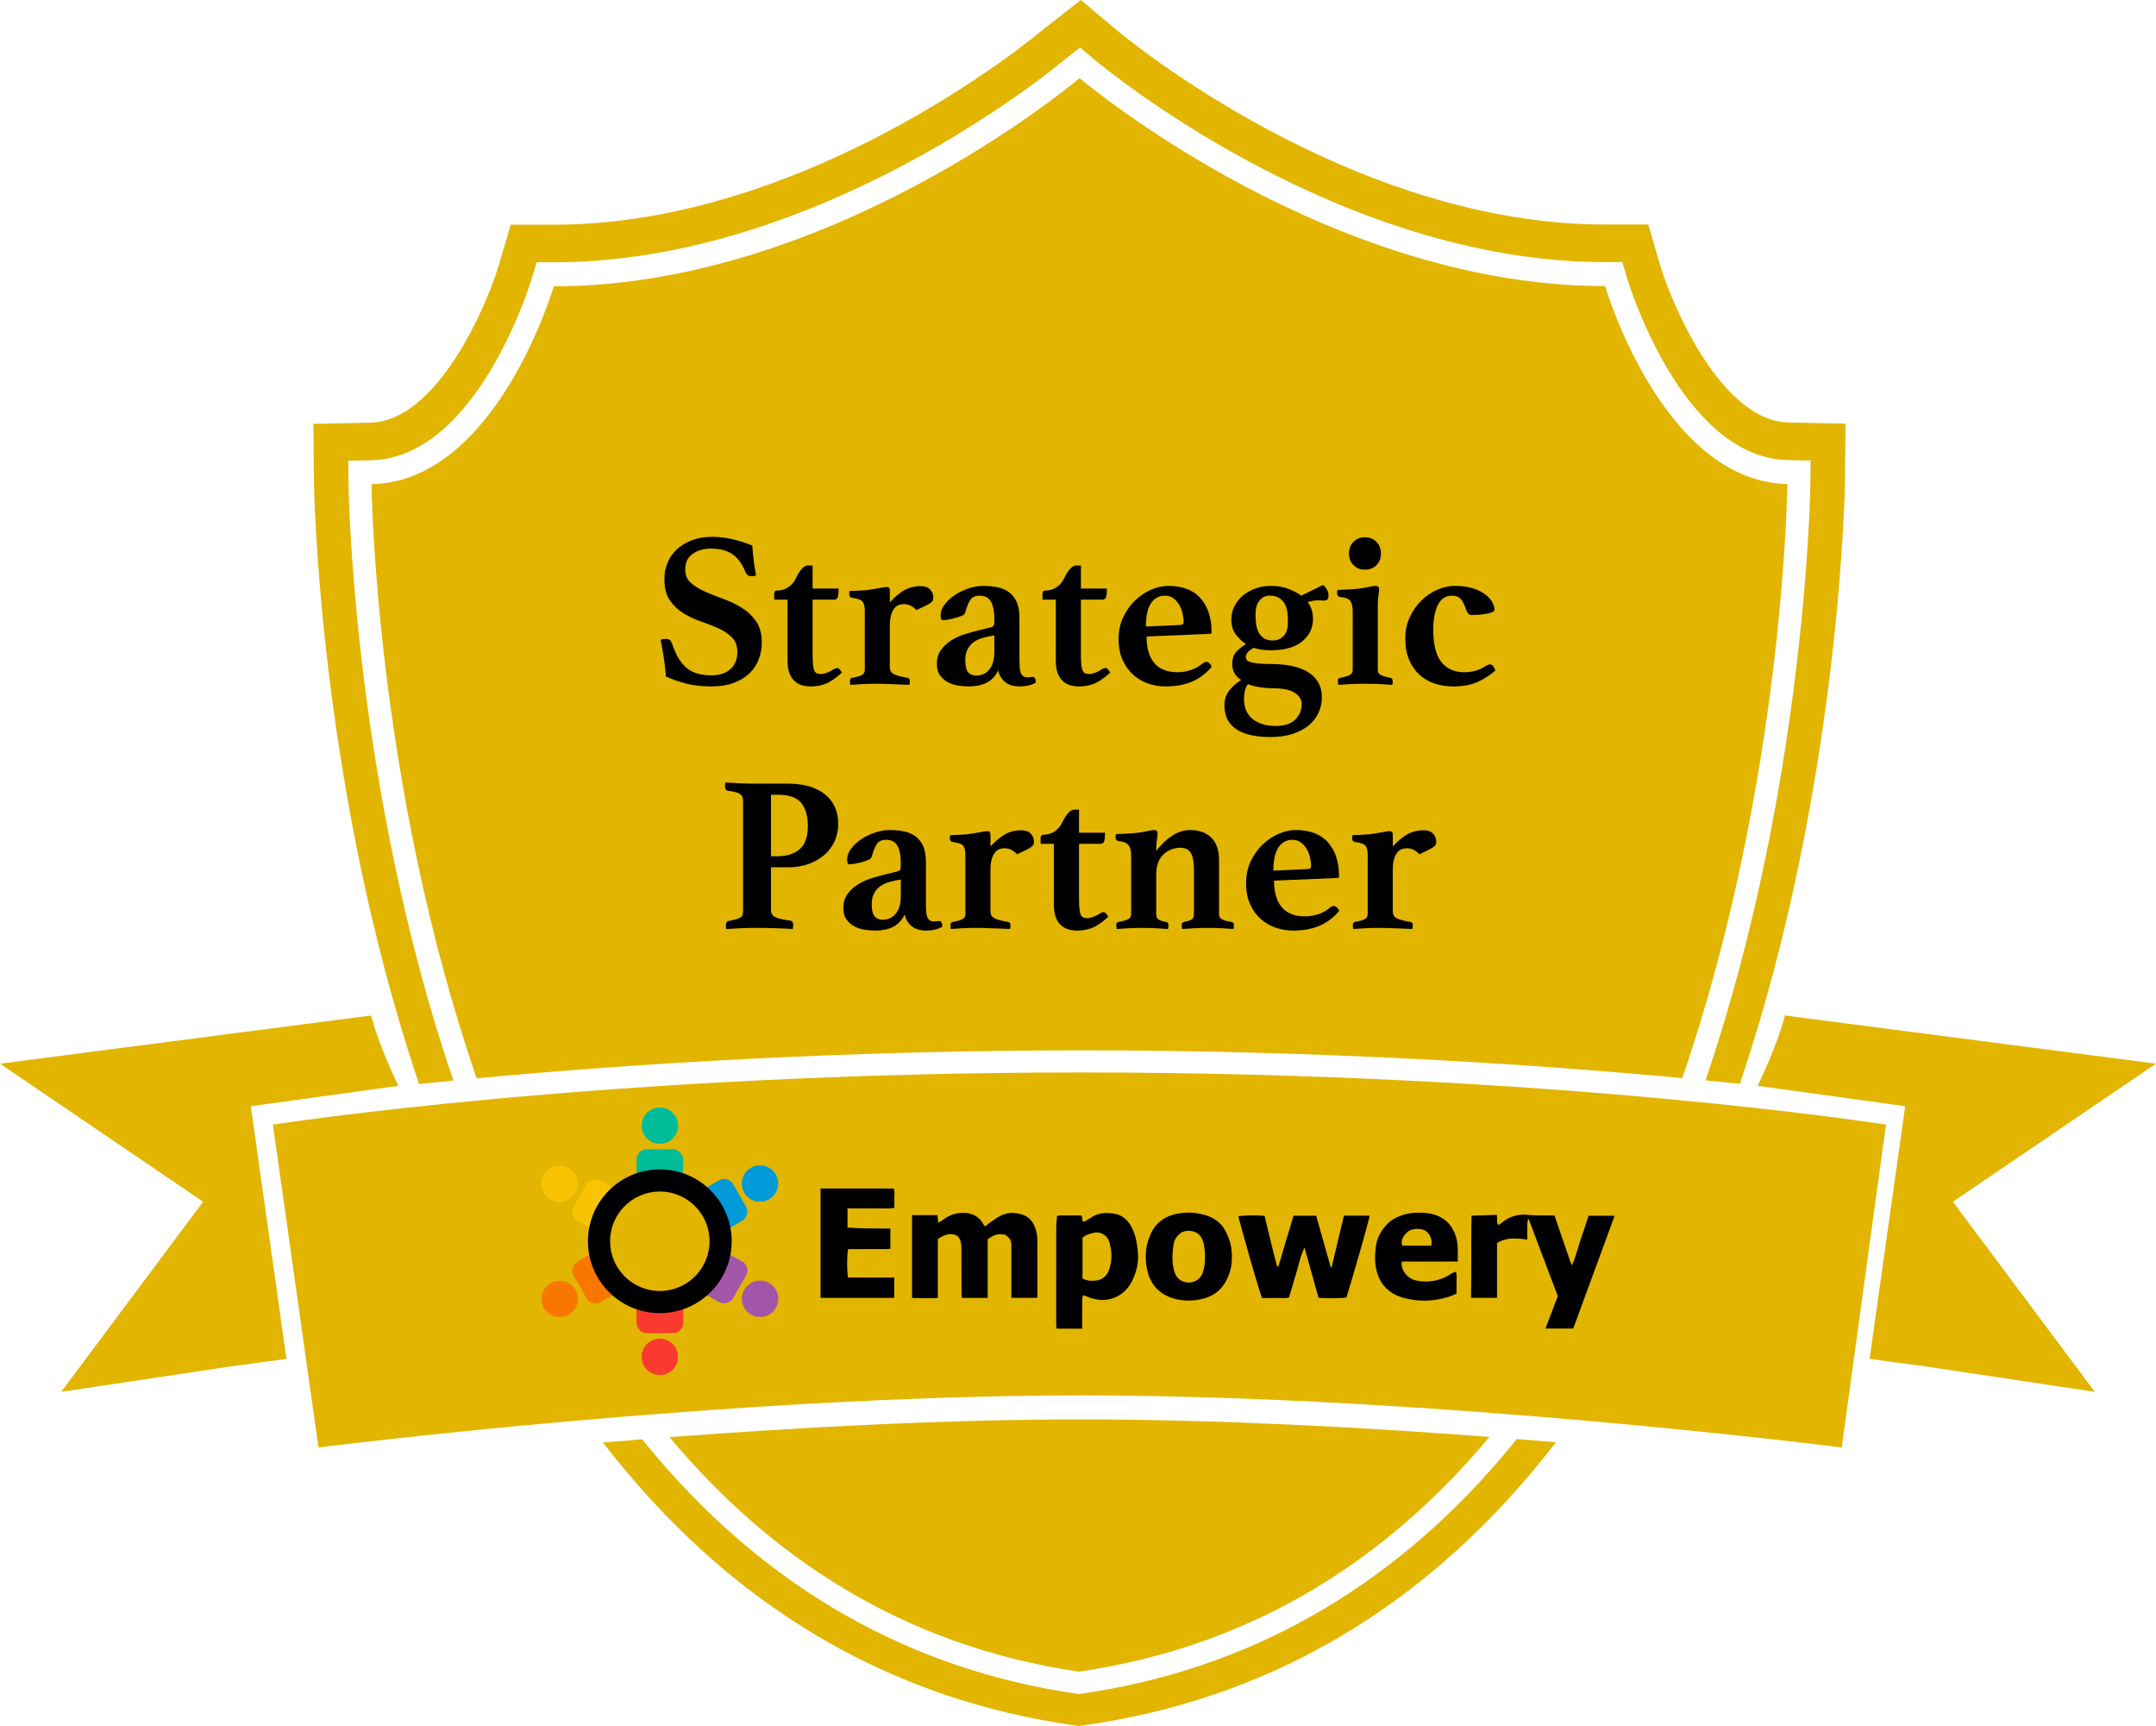 <svg xmlns="http://www.w3.org/2000/svg" id="Layer_2" data-name="Layer 2" viewBox="0 0 2622.49 2099.06"><defs><style> .cls-1, .cls-2, .cls-3, .cls-4, .cls-5, .cls-6, .cls-7, .cls-8 { stroke-width: 0px; } .cls-2 { fill: #fa3a2f; } .cls-3 { fill: #f8c300; } .cls-4 { fill: #e2b500; } .cls-5 { fill: #009ad9; } .cls-6 { fill: #a156a9; } .cls-7 { fill: #f77700; } .cls-8 { fill: #00bc99; } </style></defs><g id="svg18"><g><g><g><path class="cls-4" d="M1952.37,347.94c-333.59,0-625.02-240.99-639.23-252.93-.04.03-.08.07-.13.11-12.48,10.48-304.7,253.03-639.37,253.03,0,0-69.68,237.54-221.71,240.71,0,0,3.47,360.55,127.84,722.5,188.21-17.64,447.62-33.99,735.65-33.99s544.09,16.22,730.82,33.78c124.37-361.95,127.84-722.49,127.84-722.49-152.03-3.17-221.71-240.71-221.71-240.71Z"></path><path class="cls-4" d="M497.38,1280.57c4.02,12.72,8.13,25.29,12.32,37.74,13.44-1.41,27.36-2.83,41.75-4.24-4.77-14-9.43-28.16-13.96-42.52-109.13-345.46-113.56-680.2-113.59-683.54l-.27-27.73,27.72-.58c129.59-2.7,194.75-218.41,195.39-220.59l5.93-20.11,20.97-.02c324.32,0,609.35-236.39,621.33-246.46l.88-.72,17.91-14.02,17.41,14.63c11.97,10.06,296.96,246.36,621.19,246.36h21l5.91,20.15c.64,2.16,65.79,217.87,195.38,220.57l27.72.58-.27,27.73c-.03,3.34-4.47,338.45-113.78,684.11-4.48,14.16-9.08,28.12-13.78,41.94,14.39,1.42,28.31,2.84,41.74,4.26,4.13-12.26,8.19-24.64,12.15-37.16,111.18-351.58,115.7-692.99,115.73-696.39l.67-69.32-69.31-1.45c-81.19-1.69-141.27-141.56-155.89-190.35l-14.78-50.38h-52.5c-309.08,0-582.64-226.85-594.13-236.5L1314.71,0l-44.98,35.2-1.82,1.48c-11.5,9.66-285.12,236.59-594.31,236.59l-52.38.05-14.79,50.12c-14.65,48.9-74.75,188.86-155.95,190.55l-69.31,1.45.67,69.32c.03,3.4,4.56,344.46,115.55,695.8Z"></path><path class="cls-4" d="M814.36,1747.76c121.07,144.72,282.53,253.56,497.95,285.2,216.16-31.38,378.08-140.41,499.41-285.48-153.66-11.7-330.23-21.29-496.3-21.29s-345.95,9.74-501.06,21.57Z"></path><path class="cls-4" d="M1844.99,1750.08c-6.1,7.57-12.26,15.02-18.5,22.32-137.91,161.46-309.56,258.09-510.16,287.22l-4.05.59-4.05-.6c-200.28-29.42-371.64-126.22-509.33-287.72-6.01-7.04-11.94-14.23-17.81-21.52-16.17,1.29-32.05,2.6-47.59,3.91,10.91,14.16,22.03,27.92,33.39,41.24,144.49,169.48,324.56,271.11,535.21,302.05l10.14,1.49,10.14-1.47c211-30.63,391.37-132.08,536.1-301.53,11.6-13.58,22.96-27.62,34.09-42.07-15.54-1.32-31.41-2.62-47.58-3.91Z"></path></g><path class="cls-4" d="M2240.2,1760.34s-494.09-63.34-924.84-63.34-928.01,63.34-928.01,63.34l-55.39-392.62s403.79-63.47,983.4-63.47,978.68,63.47,978.68,63.47l-53.84,392.62Z"></path><path class="cls-4" d="M2375.44,1461.43l247.05-167.86-451.33-58.59c-11.09,41.17-33.26,85.52-33.26,85.52l179.51,24.78-43.32,307.26,68.78,9.34,205.18,30.78-172.62-231.21Z"></path><path class="cls-4" d="M247.05,1461.43L0,1293.57l451.33-58.59c11.09,41.17,33.26,85.52,33.26,85.52l-179.51,24.78,43.32,307.26-68.78,9.34-205.18,30.78,172.62-231.21Z"></path></g><g><path class="cls-1" d="M919.61,699.84c-1.62.54-3.33.81-5.13.81-2.52,0-4.32-.49-5.4-1.48-1.08-.99-1.8-2.02-2.16-3.11-4.14-10.26-9.49-17.63-16.06-22.13-6.57-4.49-15.34-6.75-26.32-6.75-8.64,0-15.97,2.12-22,6.34-6.03,4.23-9.04,10.66-9.04,19.3,0,6.66,2.29,12.01,6.88,16.06,4.59,4.05,10.34,7.6,17.27,10.66,6.92,3.06,14.39,6.03,22.4,8.91,8.01,2.88,15.47,6.48,22.4,10.8,6.92,4.32,12.69,9.81,17.27,16.47,4.59,6.66,6.88,15.21,6.88,25.64,0,6.84-1.17,13.5-3.51,19.97-2.34,6.48-6.03,12.19-11.07,17.14-5.04,4.95-11.43,8.91-19.16,11.87-7.74,2.97-17,4.45-27.8,4.45-11.88,0-22.5-1.28-31.85-3.84-9.36-2.56-17.1-5.34-23.21-8.33-.54-7.72-1.4-15.31-2.56-22.78-1.17-7.46-2.48-14.71-3.91-21.73,1.8-.72,3.87-1.08,6.21-1.08,2.16,0,3.78.41,4.86,1.22s1.98,2.21,2.7,4.18c2.34,6.84,4.95,12.73,7.83,17.68,2.88,4.95,6.21,9,9.99,12.15,3.78,3.15,8.14,5.45,13.09,6.88,4.95,1.44,10.66,2.16,17.14,2.16,5.57,0,10.34-.76,14.3-2.3,3.96-1.53,7.19-3.56,9.72-6.08,2.52-2.52,4.41-5.5,5.67-8.93,1.26-3.42,1.89-6.94,1.89-10.54,0-7.75-2.2-13.83-6.61-18.25-4.41-4.42-9.9-8.11-16.47-11.08-6.57-2.97-13.68-5.77-21.32-8.38-7.65-2.61-14.76-5.95-21.32-10-6.57-4.06-12.06-9.28-16.46-15.68-4.41-6.4-6.61-15-6.61-25.82,0-7.21,1.3-13.93,3.91-20.14,2.61-6.22,6.43-11.62,11.47-16.22,5.03-4.6,11.11-8.25,18.22-10.95,7.11-2.7,15.25-4.06,24.43-4.06,7.56,0,15.16.81,22.81,2.43,7.64,1.62,16.33,4.32,26.05,8.1.36,5.4.94,11.47,1.75,18.22.81,6.75,1.75,12.82,2.83,18.22Z"></path><path class="cls-1" d="M1013.8,814.01c1.8-1.08,3.33-1.62,4.59-1.62,1.8,0,3.69,1.89,5.67,5.67-7.56,6.84-14.17,11.34-19.84,13.5s-11.65,3.24-17.95,3.24c-3.6,0-7.06-.45-10.39-1.35-3.33-.9-6.34-2.52-9.04-4.86-2.7-2.34-4.86-5.54-6.48-9.58s-2.43-9.22-2.43-15.52v-74.23h-16.19v-6.75c0-.72.18-1.62.54-2.7.36-1.08,1.44-1.62,3.24-1.62,4.86,0,9.35-1.39,13.5-4.18,4.14-2.79,7.46-6.97,9.99-12.55,1.98-4.14,4.18-7.46,6.61-9.99,2.43-2.52,4.81-3.78,7.15-3.78h5.67v28.07h31.58c0,5.76-.4,9.45-1.22,11.07s-2.29,2.43-4.45,2.43h-25.91v66.67c0,5.4.18,9.68.54,12.82.36,3.15.94,5.53,1.75,7.15.81,1.62,1.89,2.66,3.24,3.1,1.35.45,2.92.67,4.72.67,1.98,0,4.32-.49,7.02-1.48,2.7-.99,5.4-2.38,8.1-4.18Z"></path><path class="cls-1" d="M1119.61,712.79c5.22,0,9.13,1.35,11.74,4.05,2.61,2.7,3.91,6.12,3.91,10.26,0,1.26-.23,2.34-.67,3.24-.45.9-1.44,1.89-2.97,2.97-1.53,1.08-3.64,2.3-6.34,3.65s-6.21,3.02-10.53,4.99c-2.88-2.88-5.53-4.81-7.96-5.8-2.43-.99-4.82-1.49-7.15-1.49-2.16,0-4.28.36-6.34,1.08-2.07.72-3.91,2.12-5.53,4.18-1.62,2.07-2.93,4.82-3.91,8.23-.99,3.42-1.48,7.83-1.48,13.23v50.2c0,3.6,1.44,6.25,4.32,7.96,2.88,1.71,8.55,3.29,17.01,4.72,1.98.36,2.97,1.53,2.97,3.51,0,2.52-.18,4.23-.54,5.13-2.34-.18-5.22-.32-8.64-.41-3.42-.09-7.02-.23-10.8-.4-3.78-.18-7.51-.32-11.2-.41-3.69-.09-6.98-.13-9.85-.13-6.84,0-12.69.13-17.54.41-4.86.27-9.45.58-13.77.94-.36-.9-.54-2.61-.54-5.13,0-1.98.99-3.14,2.97-3.51,5.76-1.08,9.72-2.25,11.88-3.51,2.16-1.26,3.24-3.24,3.24-5.94v-72.61c0-4.14-.77-7.46-2.29-9.99-1.53-2.52-5.8-4.23-12.82-5.13-2.52-.36-3.78-1.71-3.78-4.05v-2.16c0-.9.18-1.62.54-2.16,1.08,0,2.61-.04,4.59-.13,1.98-.09,4.14-.18,6.48-.27,2.34-.09,4.68-.22,7.02-.4,2.34-.18,4.41-.45,6.21-.81,3.96-.54,8.05-1.21,12.28-2.02,4.23-.81,7.06-1.21,8.5-1.21,2.52,0,3.78,1.35,3.78,4.05v14.57c6.3-6.83,12.32-11.83,18.08-14.98,5.76-3.15,12.15-4.72,19.16-4.72Z"></path><path class="cls-1" d="M1255.91,823.19c2.7,0,4.05,2.25,4.05,6.75-2.34,1.62-5.26,2.83-8.77,3.64-3.51.81-7.06,1.22-10.66,1.22-8.1,0-14.3-1.98-18.62-5.94-4.32-3.96-6.84-8.55-7.56-13.76-3.6,7.2-8.41,12.28-14.44,15.25-6.03,2.97-13.09,4.45-21.19,4.45-3.78,0-7.96-.32-12.55-.95-4.59-.63-8.82-1.93-12.69-3.91-3.87-1.98-7.15-4.77-9.85-8.37-2.7-3.6-4.05-8.37-4.05-14.3,0-6.66,1.71-12.32,5.13-17,3.42-4.68,7.69-8.59,12.82-11.74,5.13-3.14,10.75-5.67,16.87-7.56,6.12-1.89,11.88-3.46,17.27-4.72,2.34-.54,4.77-1.12,7.29-1.75,2.52-.63,4.5-1.12,5.94-1.49,1.98-.54,3.24-1.3,3.78-2.29.54-.99.81-3.55.81-7.69,0-9.18-1.35-16.24-4.05-21.19-2.7-4.95-7.29-7.42-13.77-7.42-5.22,0-8.95,1.62-11.2,4.86-2.25,3.24-4.37,8.37-6.34,15.39-.54,1.98-2.12,3.47-4.72,4.45-2.61.99-5.9,2.02-9.85,3.1-2.16.54-4.37.99-6.61,1.35-2.25.36-4.28.54-6.07.54-1.08,0-1.8-.4-2.16-1.22-.36-.81-.54-2.38-.54-4.72,0-4.49,1.66-8.91,4.99-13.22,3.33-4.32,7.51-8.14,12.55-11.47,5.04-3.33,10.57-5.98,16.6-7.96,6.03-1.98,11.83-2.97,17.41-2.97,6.66,0,12.69.59,18.08,1.75,5.4,1.17,10.03,3.23,13.9,6.19,3.87,2.96,6.88,6.91,9.04,11.85,2.16,4.93,3.24,11.27,3.24,18.98v47.39c0,6.28.14,10.86.41,13.74.27,2.87.76,5.03,1.48,6.46,1.62,3.23,4.14,4.84,7.56,4.84,1.44,0,2.65-.09,3.64-.27.99-.18,1.93-.27,2.83-.27ZM1209.49,772.71l-5.94,1.08c-4.14.72-8.01,1.76-11.61,3.11-3.6,1.35-6.71,3.15-9.31,5.4-2.61,2.25-4.68,5.04-6.21,8.37-1.53,3.33-2.29,7.34-2.29,12.01,0,7.02,1.12,11.92,3.37,14.71,2.25,2.79,5.53,4.18,9.85,4.18,6.84,0,12.24-2.52,16.19-7.56,3.96-5.03,5.94-12.05,5.94-21.05v-20.24Z"></path><path class="cls-1" d="M1340.13,814.01c1.8-1.08,3.33-1.62,4.59-1.62,1.8,0,3.69,1.89,5.67,5.67-7.56,6.84-14.17,11.34-19.84,13.5s-11.65,3.24-17.95,3.24c-3.6,0-7.06-.45-10.39-1.35-3.33-.9-6.34-2.52-9.04-4.86-2.7-2.34-4.86-5.54-6.48-9.58s-2.43-9.22-2.43-15.52v-74.23h-16.19v-6.75c0-.72.18-1.62.54-2.7.36-1.08,1.44-1.62,3.24-1.62,4.86,0,9.35-1.39,13.5-4.18,4.14-2.79,7.46-6.97,9.99-12.55,1.98-4.14,4.18-7.46,6.61-9.99,2.43-2.52,4.81-3.78,7.15-3.78h5.67v28.07h31.58c0,5.76-.4,9.45-1.22,11.07s-2.29,2.43-4.45,2.43h-25.91v66.67c0,5.4.18,9.68.54,12.82.36,3.15.94,5.53,1.75,7.15.81,1.62,1.89,2.66,3.24,3.1,1.35.45,2.92.67,4.72.67,1.98,0,4.32-.49,7.02-1.48,2.7-.99,5.4-2.38,8.1-4.18Z"></path><path class="cls-1" d="M1462.98,806.72c1.61-1.26,3.05-1.89,4.3-1.89.89,0,1.93.41,3.1,1.22,1.16.81,2.37,2.39,3.63,4.72-7.02,8.28-15.07,14.35-24.16,18.22-9.09,3.87-19.84,5.8-32.26,5.8-7.02,0-13.9-1.13-20.65-3.37-6.75-2.25-12.82-5.76-18.22-10.53-5.4-4.77-9.76-10.75-13.09-17.95-3.33-7.2-4.99-15.83-4.99-25.91s1.93-18.85,5.8-26.86c3.87-8,8.77-14.8,14.71-20.38,5.94-5.57,12.42-9.85,19.43-12.82,7.02-2.97,13.76-4.45,20.24-4.45,17.45,0,30.63,5.04,39.54,15.11,8.91,10.08,13.36,23.84,13.36,41.3,0,1.26-.63,1.89-1.89,1.89l-77.2,3.24c0,14.04,3.14,24.79,9.41,32.26,6.28,7.47,15.69,11.2,28.25,11.2,5.56,0,11.02-.9,16.41-2.7,5.38-1.8,10.13-4.49,14.26-8.1ZM1416.92,724.4c-6.98,0-12.57,3.02-16.77,9.04-4.21,6.03-6.31,15.52-6.31,28.48l41.86-1.89c2.68-.18,4.02-1.35,4.02-3.51,0-3.42-.45-7.02-1.34-10.8-.89-3.78-2.28-7.24-4.16-10.39-1.88-3.14-4.25-5.76-7.11-7.83-2.86-2.07-6.26-3.11-10.2-3.11Z"></path><path class="cls-1" d="M1509.9,826.97c-3.6-1.98-6.34-4.68-8.23-8.1-1.89-3.42-2.83-7.19-2.83-11.34,0-5.76,1.35-10.34,4.05-13.76,2.7-3.42,6.93-6.92,12.69-10.53-4.68-3.06-8.82-6.97-12.42-11.74-3.6-4.77-5.4-10.93-5.4-18.49,0-5.76,1.3-11.11,3.91-16.06,2.61-4.95,6.07-9.22,10.39-12.82,4.32-3.6,9.35-6.43,15.11-8.5,5.76-2.07,11.88-3.1,18.35-3.1,8.81,0,16.33,1.31,22.54,3.91,6.21,2.61,11.11,5.26,14.71,7.96l26.45-12.96c2.16,1.44,3.82,3.37,4.99,5.8,1.17,2.43,1.76,4.72,1.76,6.88,0,1.8-.36,3.28-1.08,4.45-.72,1.17-2.07,1.76-4.05,1.76-.72,0-1.8-.04-3.24-.13-1.44-.09-2.61-.13-3.51-.13-1.98,0-3.96.13-5.94.4-1.98.27-4.5.86-7.56,1.76,4.32,5.58,6.48,12.41,6.48,20.51,0,10.98-4.37,20.07-13.09,27.26-8.73,7.2-21.55,10.8-38.46,10.8-3.78,0-7.38-.22-10.8-.67-3.42-.45-6.66-1.22-9.72-2.3-3.6,1.98-6.12,3.91-7.56,5.8-1.44,1.89-2.16,3.56-2.16,4.99s.36,2.7,1.08,3.78c.72,1.08,2.16,1.98,4.32,2.7,2.16.72,5.26,1.31,9.31,1.75,4.05.45,9.4.67,16.06.67,9,0,17.28.77,24.83,2.3,7.56,1.53,14.08,3.91,19.57,7.15,5.49,3.24,9.76,7.42,12.82,12.55,3.06,5.13,4.59,11.29,4.59,18.49,0,6.48-1.31,12.64-3.91,18.49-2.61,5.84-6.52,10.97-11.74,15.39-5.22,4.41-11.74,7.92-19.57,10.53-7.83,2.61-16.96,3.91-27.4,3.91-8.1,0-15.57-.67-22.4-2.02-6.84-1.35-12.73-3.56-17.68-6.61-4.95-3.06-8.82-7.02-11.61-11.87-2.79-4.86-4.18-10.89-4.18-18.08s2.02-13.09,6.07-18.22c4.05-5.13,8.86-9.31,14.44-12.55ZM1518,832.09c-1.98,2.52-3.29,5.31-3.91,8.37-.63,3.06-.94,6.39-.94,9.99,0,4.14.67,8.14,2.02,12.01,1.35,3.87,3.55,7.29,6.61,10.26,3.06,2.97,7.02,5.4,11.88,7.29,4.86,1.89,10.7,2.83,17.54,2.83,11.16,0,19.3-2.61,24.43-7.83s7.69-11.52,7.69-18.89c0-5.4-2.79-9.94-8.37-13.63-5.58-3.69-15.03-5.53-28.34-5.53-4.68,0-9.72-.45-15.12-1.35-5.4-.9-9.9-2.07-13.5-3.51ZM1548.23,778.92c5.22,0,9.58-1.8,13.09-5.4,3.51-3.6,5.26-9.35,5.26-17.28,0-3.95-.23-7.83-.67-11.61-.45-3.78-1.48-7.15-3.1-10.12-1.62-2.97-3.91-5.4-6.88-7.29-2.97-1.89-6.88-2.83-11.74-2.83s-8.91,1.98-12.15,5.94c-3.24,3.96-4.86,9.36-4.86,16.19,0,4.14.22,8.14.67,12.01.45,3.87,1.44,7.29,2.97,10.26,1.53,2.97,3.64,5.4,6.34,7.29s6.39,2.83,11.07,2.83Z"></path><path class="cls-1" d="M1660.51,831.55c-7.02,0-13.05.13-18.08.41-5.04.27-9.9.58-14.58.94-.36-1.8-.54-3.51-.54-5.13,0-1.25.31-2.11.94-2.56.63-.45,1.3-.76,2.02-.95,5.76-1.08,9.72-2.25,11.88-3.51,2.16-1.26,3.24-3.24,3.24-5.94v-71.26c0-5.4-.9-9.54-2.7-12.42-1.8-2.88-6.03-4.59-12.69-5.13-2.34-.36-3.51-1.8-3.51-4.32v-2.02c0-.81.18-1.57.54-2.29,1.08,0,2.65-.04,4.72-.13,2.07-.09,4.27-.18,6.61-.27,2.34-.09,4.68-.22,7.02-.4,2.34-.18,4.5-.36,6.48-.54,4.5-.54,8.81-1.26,12.96-2.16,4.14-.9,6.92-1.35,8.37-1.35,2.88,0,4.32,1.35,4.32,4.05,0,1.98-.27,4.59-.81,7.83s-.81,7.74-.81,13.5v76.93c0,2.7,1.17,4.68,3.51,5.94,2.34,1.26,6.21,2.43,11.61,3.51,1.98.36,2.97,1.53,2.97,3.51v2.7c0,.9-.18,1.71-.54,2.43-4.5-.36-9.36-.67-14.58-.94-5.22-.27-11.34-.41-18.35-.41ZM1640.81,673.11c0-5.76,1.84-10.48,5.53-14.17,3.69-3.68,8.32-5.53,13.9-5.53s10.43,1.85,14.04,5.53c3.6,3.69,5.4,8.41,5.4,14.17s-1.8,10.49-5.4,14.17c-3.6,3.69-8.28,5.53-14.04,5.53s-10.21-1.84-13.9-5.53c-3.69-3.68-5.53-8.41-5.53-14.17Z"></path><path class="cls-1" d="M1766.04,724.4c-7.56,0-13.23,3.74-17,11.2-3.78,7.47-5.67,17.5-5.67,30.09,0,18,3.28,31.14,9.85,39.41,6.57,8.28,15.79,12.41,27.67,12.41,4.32,0,8.59-.49,12.82-1.48,4.23-.99,8.86-3.11,13.9-6.34,1.8-1.08,3.42-1.62,4.86-1.62s2.61.59,3.51,1.76c.9,1.17,1.89,3.02,2.97,5.53-5.94,5.4-13,9.99-21.19,13.76-8.19,3.78-18.22,5.67-30.1,5.67-7.92,0-15.43-1.17-22.54-3.51-7.11-2.34-13.32-5.94-18.62-10.8-5.31-4.86-9.49-10.93-12.55-18.22-3.06-7.29-4.59-15.88-4.59-25.78s1.84-18.22,5.53-26.05c3.68-7.83,8.41-14.58,14.17-20.24,5.76-5.67,12.23-10.03,19.43-13.09,7.19-3.06,14.21-4.59,21.05-4.59,8.64,0,16.01.99,22.13,2.97,6.12,1.98,11.11,4.45,14.98,7.42,3.87,2.97,6.7,6.12,8.5,9.45,1.8,3.33,2.7,6.34,2.7,9.04,0,1.44-1.31,2.61-3.91,3.51-2.61.9-5.53,1.58-8.77,2.02-3.24.45-6.34.72-9.31.81-2.97.09-4.91.13-5.8.13-1.62,0-2.93-.49-3.91-1.48-.99-.99-1.67-2.02-2.02-3.11-.9-2.34-1.8-4.63-2.7-6.88-.9-2.25-1.94-4.27-3.1-6.07-1.17-1.8-2.75-3.24-4.72-4.32-1.98-1.08-4.5-1.62-7.56-1.62Z"></path><path class="cls-1" d="M937.82,1054.77v51.82c0,4.14,1.75,7.06,5.26,8.77,3.51,1.71,9.49,3.1,17.95,4.18,2.52.36,3.78,2.16,3.78,5.4,0,1.44-.18,3.06-.54,4.86-5.22-.36-11.74-.67-19.57-.94-7.83-.27-16.33-.41-25.51-.41-6.48,0-12.73.13-18.76.41-6.03.27-11.65.58-16.87.94-.36-.72-.54-1.53-.54-2.43v-2.16c0-3.06.99-4.77,2.97-5.13,3.78-.72,6.84-1.39,9.18-2.02,2.34-.63,4.14-1.35,5.4-2.16,1.26-.81,2.11-1.8,2.56-2.97.45-1.17.67-2.65.67-4.45v-135.23c0-3.6-1.31-6.21-3.91-7.83-2.61-1.62-7.6-2.88-14.98-3.78-.9-.36-1.62-.9-2.16-1.62-.54-.72-.81-1.98-.81-3.78v-2.43c0-.9.18-1.62.54-2.16,5.03.36,10.84.67,17.41.94,6.57.27,12.46.41,17.68.41h40.76c19.25,0,34.28,4.32,45.08,12.96,10.8,8.64,16.19,20.69,16.19,36.17,0,7.02-1.35,13.72-4.05,20.11-2.7,6.39-6.71,11.97-12.01,16.73-5.31,4.77-11.74,8.6-19.3,11.47-7.56,2.88-16.19,4.32-25.91,4.32h-20.51ZM945.92,1041.28c10.97,0,19.84-2.79,26.59-8.37,6.75-5.57,10.12-15.02,10.12-28.34,0-12.05-2.66-21.41-7.96-28.07-5.31-6.66-14.89-9.99-28.75-9.99h-8.1v74.77h8.1Z"></path><path class="cls-1" d="M1142.15,1120.09c2.7,0,4.05,2.25,4.05,6.75-2.34,1.62-5.26,2.83-8.77,3.64-3.51.81-7.06,1.22-10.66,1.22-8.1,0-14.3-1.98-18.62-5.94s-6.84-8.55-7.56-13.76c-3.6,7.2-8.41,12.28-14.44,15.25-6.03,2.97-13.09,4.45-21.19,4.45-3.78,0-7.96-.32-12.55-.95-4.59-.63-8.82-1.93-12.69-3.91-3.87-1.98-7.15-4.77-9.85-8.37-2.7-3.6-4.05-8.37-4.05-14.3,0-6.66,1.71-12.32,5.13-17,3.42-4.68,7.69-8.59,12.82-11.74,5.13-3.14,10.75-5.67,16.87-7.56,6.12-1.89,11.88-3.46,17.27-4.72,2.34-.54,4.77-1.12,7.29-1.75,2.52-.63,4.5-1.12,5.94-1.49,1.98-.54,3.24-1.3,3.78-2.29.54-.99.81-3.55.81-7.69,0-9.18-1.35-16.24-4.05-21.19-2.7-4.95-7.29-7.42-13.77-7.42-5.22,0-8.95,1.62-11.2,4.86-2.25,3.24-4.37,8.37-6.34,15.39-.54,1.98-2.12,3.47-4.72,4.45-2.61.99-5.9,2.02-9.85,3.1-2.16.54-4.37.99-6.61,1.35-2.25.36-4.28.54-6.07.54-1.08,0-1.8-.4-2.16-1.22-.36-.81-.54-2.38-.54-4.72,0-4.49,1.66-8.91,4.99-13.22,3.33-4.32,7.51-8.14,12.55-11.47,5.04-3.33,10.57-5.98,16.6-7.96,6.03-1.98,11.83-2.97,17.41-2.97,6.66,0,12.69.59,18.08,1.75,5.4,1.17,10.03,3.23,13.9,6.19,3.87,2.96,6.88,6.91,9.04,11.85,2.16,4.93,3.24,11.27,3.24,18.98v47.39c0,6.28.14,10.86.41,13.74.27,2.87.76,5.03,1.48,6.46,1.62,3.23,4.14,4.84,7.56,4.84,1.44,0,2.65-.09,3.64-.27.99-.18,1.93-.27,2.83-.27ZM1095.72,1069.62l-5.94,1.08c-4.14.72-8.01,1.76-11.61,3.11-3.6,1.35-6.71,3.15-9.31,5.4-2.61,2.25-4.68,5.04-6.21,8.37-1.53,3.33-2.29,7.34-2.29,12.01,0,7.02,1.12,11.92,3.37,14.71,2.25,2.79,5.53,4.18,9.85,4.18,6.84,0,12.24-2.52,16.19-7.56,3.96-5.03,5.94-12.05,5.94-21.05v-20.24Z"></path><path class="cls-1" d="M1242.02,1009.7c5.22,0,9.13,1.35,11.74,4.05,2.61,2.7,3.91,6.12,3.91,10.26,0,1.26-.23,2.34-.67,3.24-.45.9-1.44,1.89-2.97,2.97-1.53,1.08-3.64,2.3-6.34,3.65s-6.21,3.02-10.53,4.99c-2.88-2.88-5.53-4.81-7.96-5.8-2.43-.99-4.82-1.49-7.15-1.49-2.16,0-4.28.36-6.34,1.08-2.07.72-3.91,2.12-5.53,4.18-1.62,2.07-2.93,4.82-3.91,8.23-.99,3.42-1.48,7.83-1.48,13.23v50.2c0,3.6,1.44,6.25,4.32,7.96,2.88,1.71,8.55,3.29,17.01,4.72,1.98.36,2.97,1.53,2.97,3.51,0,2.52-.18,4.23-.54,5.13-2.34-.18-5.22-.32-8.64-.41-3.42-.09-7.02-.23-10.8-.4-3.78-.18-7.51-.32-11.2-.41-3.69-.09-6.98-.13-9.85-.13-6.84,0-12.69.13-17.54.41-4.86.27-9.45.58-13.77.94-.36-.9-.54-2.61-.54-5.13,0-1.98.99-3.14,2.97-3.51,5.76-1.08,9.72-2.25,11.88-3.51,2.16-1.26,3.24-3.24,3.24-5.94v-72.61c0-4.14-.77-7.46-2.29-9.99-1.53-2.52-5.8-4.23-12.82-5.13-2.52-.36-3.78-1.71-3.78-4.05v-2.16c0-.9.18-1.62.54-2.16,1.08,0,2.61-.04,4.59-.13,1.98-.09,4.14-.18,6.48-.27,2.34-.09,4.68-.22,7.02-.4,2.34-.18,4.41-.45,6.21-.81,3.96-.54,8.05-1.21,12.28-2.02,4.23-.81,7.06-1.21,8.5-1.21,2.52,0,3.78,1.35,3.78,4.05v14.57c6.3-6.83,12.32-11.83,18.08-14.98,5.76-3.15,12.15-4.72,19.16-4.72Z"></path><path class="cls-1" d="M1337.83,1110.92c1.8-1.08,3.33-1.62,4.59-1.62,1.8,0,3.69,1.89,5.67,5.67-7.56,6.84-14.17,11.34-19.84,13.5s-11.65,3.24-17.95,3.24c-3.6,0-7.06-.45-10.39-1.35-3.33-.9-6.34-2.52-9.04-4.86-2.7-2.34-4.86-5.54-6.48-9.58s-2.43-9.22-2.43-15.52v-74.23h-16.19v-6.75c0-.72.18-1.62.54-2.7.36-1.08,1.44-1.62,3.24-1.62,4.86,0,9.35-1.39,13.5-4.18,4.14-2.79,7.46-6.97,9.99-12.55,1.98-4.14,4.18-7.46,6.61-9.99,2.43-2.52,4.81-3.78,7.15-3.78h5.67v28.07h31.58c0,5.76-.4,9.45-1.22,11.07s-2.29,2.43-4.45,2.43h-25.91v66.67c0,5.4.18,9.68.54,12.82.36,3.15.94,5.53,1.75,7.15.81,1.62,1.89,2.66,3.24,3.1,1.35.45,2.92.67,4.72.67,1.98,0,4.32-.49,7.02-1.48,2.7-.99,5.4-2.38,8.1-4.18Z"></path><path class="cls-1" d="M1482.78,1112c0,2.52,1.08,4.45,3.24,5.8,2.16,1.35,6.12,2.48,11.88,3.37.72.18,1.39.5,2.02.95.63.45.94,1.31.94,2.56,0,1.08-.05,2.02-.14,2.84-.09.81-.23,1.57-.4,2.29-4.68-.36-9.36-.67-14.04-.94-4.68-.27-10.53-.41-17.54-.41-5.76,0-11.16.13-16.19.41-5.04.27-9.9.58-14.58.94-.36-.9-.54-2.61-.54-5.13,0-1.98.99-3.14,2.97-3.51,4.68-.9,7.83-1.98,9.45-3.24,1.62-1.25,2.43-3.24,2.43-5.94v-52.9c0-10.61-1.31-17.95-3.91-22-2.61-4.05-6.79-6.07-12.55-6.07-8.1,0-15.03,2.74-20.78,8.23-5.76,5.49-8.64,13.63-8.64,24.43v48.32c0,2.7.81,4.68,2.43,5.94,1.62,1.26,4.77,2.34,9.45,3.24,1.98.36,2.97,1.53,2.97,3.51,0,2.52-.18,4.23-.54,5.13-4.68-.36-9.54-.67-14.58-.94-5.04-.27-10.44-.41-16.19-.41-7.02,0-12.91.13-17.68.41-4.77.27-9.4.58-13.9.94-.18-.72-.32-1.48-.4-2.29-.09-.81-.13-1.76-.13-2.84,0-1.25.31-2.11.94-2.56.63-.45,1.3-.76,2.02-.95,5.76-1.08,9.72-2.25,11.88-3.51,2.16-1.26,3.24-3.24,3.24-5.94v-71.26c0-5.4-.99-9.54-2.97-12.42-1.98-2.88-6.12-4.59-12.41-5.13-2.34-.54-3.51-1.98-3.51-4.32v-2.02c0-.81.18-1.57.54-2.29,1.08,0,2.65-.04,4.72-.13,2.07-.09,4.27-.18,6.61-.27,2.34-.09,4.68-.22,7.02-.4,2.34-.18,4.5-.36,6.48-.54,4.5-.54,8.81-1.26,12.96-2.16,4.14-.9,6.92-1.35,8.37-1.35,2.88,0,4.32,1.35,4.32,4.05,0,1.98-.27,4.59-.81,7.83s-.81,7.74-.81,13.5c5.76-7.56,12.15-13.67,19.16-18.35,7.02-4.68,14.31-7.02,21.86-7.02,10.97,0,19.61,3.06,25.91,9.18,6.3,6.12,9.45,15.3,9.45,27.53v65.86Z"></path><path class="cls-1" d="M1618.04,1103.63c1.61-1.26,3.05-1.89,4.3-1.89.89,0,1.93.41,3.1,1.22,1.16.81,2.37,2.39,3.63,4.72-7.02,8.28-15.07,14.35-24.16,18.22-9.09,3.87-19.84,5.8-32.26,5.8-7.02,0-13.9-1.13-20.65-3.37-6.75-2.25-12.82-5.76-18.22-10.53-5.4-4.77-9.76-10.75-13.09-17.95-3.33-7.2-4.99-15.83-4.99-25.91s1.93-18.85,5.8-26.86c3.87-8,8.77-14.8,14.71-20.38,5.94-5.57,12.42-9.85,19.43-12.82,7.02-2.97,13.76-4.45,20.24-4.45,17.45,0,30.63,5.04,39.54,15.11,8.91,10.08,13.36,23.84,13.36,41.3,0,1.26-.63,1.89-1.89,1.89l-77.2,3.24c0,14.04,3.14,24.79,9.41,32.26,6.28,7.47,15.69,11.2,28.25,11.2,5.56,0,11.02-.9,16.41-2.7,5.38-1.8,10.13-4.49,14.26-8.1ZM1571.98,1021.3c-6.98,0-12.57,3.02-16.77,9.04-4.21,6.03-6.31,15.52-6.31,28.48l41.86-1.89c2.68-.18,4.02-1.35,4.02-3.51,0-3.42-.45-7.02-1.34-10.8-.89-3.78-2.28-7.24-4.16-10.39-1.88-3.14-4.25-5.76-7.11-7.83-2.86-2.07-6.26-3.11-10.2-3.11Z"></path><path class="cls-1" d="M1731.36,1009.7c5.22,0,9.13,1.35,11.74,4.05,2.61,2.7,3.91,6.12,3.91,10.26,0,1.26-.23,2.34-.67,3.24-.45.9-1.44,1.89-2.97,2.97-1.53,1.08-3.64,2.3-6.34,3.65s-6.21,3.02-10.53,4.99c-2.88-2.88-5.53-4.81-7.96-5.8-2.43-.99-4.82-1.49-7.15-1.49-2.16,0-4.28.36-6.34,1.08-2.07.72-3.91,2.12-5.53,4.18-1.62,2.07-2.93,4.82-3.91,8.23-.99,3.42-1.48,7.83-1.48,13.23v50.2c0,3.6,1.44,6.25,4.32,7.96,2.88,1.71,8.55,3.29,17.01,4.72,1.98.36,2.97,1.53,2.97,3.51,0,2.52-.18,4.23-.54,5.13-2.34-.18-5.22-.32-8.64-.41-3.42-.09-7.02-.23-10.8-.4-3.78-.18-7.51-.32-11.2-.41-3.69-.09-6.98-.13-9.85-.13-6.84,0-12.69.13-17.54.41-4.86.27-9.45.58-13.77.94-.36-.9-.54-2.61-.54-5.13,0-1.98.99-3.14,2.97-3.51,5.76-1.08,9.72-2.25,11.88-3.51,2.16-1.26,3.24-3.24,3.24-5.94v-72.61c0-4.14-.77-7.46-2.29-9.99-1.53-2.52-5.8-4.23-12.82-5.13-2.52-.36-3.78-1.71-3.78-4.05v-2.16c0-.9.18-1.62.54-2.16,1.08,0,2.61-.04,4.59-.13,1.98-.09,4.14-.18,6.48-.27,2.34-.09,4.68-.22,7.02-.4,2.34-.18,4.41-.45,6.21-.81,3.96-.54,8.05-1.21,12.28-2.02,4.23-.81,7.06-1.21,8.5-1.21,2.52,0,3.78,1.35,3.78,4.05v14.57c6.3-6.83,12.32-11.83,18.08-14.98,5.76-3.15,12.15-4.72,19.16-4.72Z"></path></g><g><g id="_2ocVzV.tif" data-name="2ocVzV.tif"><g><path class="cls-1" d="M1789.94,1478.42c10.81-.34,20.43-.65,30.77-.98.13,2.37.19,4.46.39,6.54.18,1.86-.8,4.03,1.81,5.81.97-.7,2.18-1.46,3.27-2.37,9.2-7.7,19.51-11.26,31.71-10.02,8.94.91,18.01.56,27.02.76,1.74.04,3.48,0,5.92,0,6.81,19.87,13.59,39.68,20.74,60.52,3.71-5.21,4.29-10.47,6.05-15.21,1.82-4.91,3.06-10.04,4.69-15.03,1.63-5.01,3.46-9.95,5.12-14.94,1.65-4.95,3.19-9.93,4.81-14.98h31.74c-16.91,46.07-33.6,91.56-50.32,137.11h-33.78c5.08-13.36,9.97-26.2,14.97-39.35-11.82-31.32-23.72-62.86-35.62-94.4-2.03,4.22-1.38,8.46-1.5,12.61-.12,4.13-.03,8.26-.03,13.02-12.93-1.78-25.3-3.13-36.74,4.33v66.51h-31.69c.82-33.22-.19-66.29.68-99.94Z"></path><path class="cls-1" d="M1198.2,1491.5c1.72-1.38,3.33-2.85,5.12-4.05,4.71-3.17,9.27-6.69,14.32-9.22,8.46-4.24,17.53-3.84,26.25-.97,8.85,2.91,13.67,10.02,16.17,18.62,1.09,3.76,1.68,7.78,1.71,11.7.17,22.9.1,45.79.1,68.69,0,.62-.21,1.24-.37,2.08h-31.32c0-3.13,0-5.94,0-8.76,0-17.83.08-35.67,0-53.5-.04-7.86-.96-9.41-7.21-14.49-10.21-1.27-11.52-.97-21.6,5.29v71.52h-31.4c-.14-1.96-.39-3.83-.4-5.7-.06-18.49-.01-36.99-.16-55.48-.02-3.01-.44-6.17-1.41-9-1.45-4.22-4.57-6.66-9.28-7.2-6.84-.79-12.34,1.97-18,5.87v71.79c-10.62.11-20.83.18-31.32-.2v-100.73h30.94c.27,3,.52,5.74.84,9.28,1.85-1.06,3.16-1.65,4.29-2.48,6.25-4.62,12.77-8.4,20.78-9.27,13.21-1.42,23.9,2.03,30.43,14.48.29.56.86.98,1.54,1.74Z"></path><path class="cls-1" d="M1555.02,1540.11c6.1-20.46,12.19-40.92,18.36-61.63h27.55c5.85,20.7,11.78,41.65,17.7,62.6.37,0,.73-.02,1.1-.02,4.99-20.84,9.97-41.68,14.99-62.65h31.37c-4.08,16.81-9.01,33.21-13.62,49.69-4.67,16.68-9.79,33.24-14.69,49.77-4.93,1.11-25.75,1.33-33.96.34-5.65-20.22-11.34-40.6-17.03-60.98-4.96,9.68-6.83,20.02-9.8,30.01-3,10.06-5.96,20.14-9.06,30.63-5.05,1.48-10.55.45-15.96.64-5.49.19-11,.04-16.94.04-10.75-32.72-19.53-66.02-28.83-99.16,4.4-1.5,20.79-1.86,31.99-.7,5.11,20.36,9.66,41.1,15.25,61.55.53-.04,1.05-.08,1.58-.12Z"></path><path class="cls-1" d="M1317.69,1575.13c-2.39,4.78-.98,9.2-1.23,13.45-.27,4.61-.13,9.24-.15,13.85-.02,4.35,0,8.69,0,13.37h-31.03c-.18-1.33-.54-2.77-.54-4.21-.03-38.93-.05-77.87.03-116.8.01-5.23.62-10.47.97-15.98,5.04-1.36,10.08-.47,15.03-.64,4.83-.17,9.67-.04,14.25-.04,2.63,2.17-.31,6.14,3.31,7.8,2.84-1.66,5.97-3.2,8.78-5.18,8.74-6.19,18.73-6.24,28.42-4.72,8.41,1.32,15.07,6.58,19.62,14.12,5.34,8.84,7.33,18.65,8.57,28.67,1.11,9,.79,18.08-1.85,26.7-3.56,11.61-8.88,22.4-19.7,29.24-11.14,7.05-23.03,7.73-35.36,3.79-2.9-.93-5.71-2.14-9.12-3.43ZM1316.73,1505.24v49.56c4.84,2.45,8.07,3.06,14.24,2.76,8.85-.44,15.07-4.86,17.97-13.08,4.06-11.53,3.8-23.33.11-34.93-2.12-6.68-9.77-11.57-16.32-10.64-5.66.8-11.19,2.31-16,6.34Z"></path><path class="cls-1" d="M998.13,1445.4h88.9c1.79,3.58.59,7.57.79,11.4.21,3.92.05,7.87.05,12.15-6.58,1.2-12.9.44-19.18.57-6.16.13-12.32.03-18.49.03-6.32,0-12.64,0-19.33,0v23.3c17.41,1.4,34.65,1.09,52.16,1.22v24.62c-5.83.73-11.51.27-17.15.35-5.72.08-11.44.02-17.17.02h-17.01c-1.59,4.94-1.69,28.44-.1,34.57h56.14v24.75h-89.61v-132.98Z"></path><path class="cls-1" d="M1773.12,1534.22h-68.09c-.77,7.34,2.1,12.7,6.75,17.31,4.07,4.03,9.2,5.82,14.8,6.49,14.04,1.69,27-1.08,38.77-9.1,1.52-1.03,3.42-1.51,5.51-2.39,1.62,4.99.71,9.35.8,13.63.09,4.16.02,8.33.02,13.14-3.32,1.31-6.67,2.9-10.17,3.98-18.09,5.59-36.55,6.01-54.61.97-19.44-5.43-31.54-18.96-34-41.44-.72-6.62-.23-13.12.46-19.64,1.14-10.88,6.15-20.11,13.42-27.94,4.91-5.29,11.21-8.75,18.19-11.2,6.55-2.29,13.39-3.24,19.98-3.25,11.1,0,22.21,1.24,31.83,8.28,6.71,4.91,10.77,11.48,13.53,18.88,3.85,10.29,2.75,21.1,2.82,32.29ZM1740.99,1514.87c1.35-7.82-1.5-14.6-7.51-18.36-5.02-3.14-16.44-2.48-20.69,1.08-6.6,5.53-9.15,11.33-7.16,17.28h35.37Z"></path><path class="cls-1" d="M1498.33,1529.04c.36,9.39-1.86,18.25-5.91,26.7-5.93,12.34-15.35,20.16-28.82,23.59-11.35,2.89-22.61,3.28-33.79.41-19.15-4.91-30.94-17.13-34.72-36.79-2.95-15.3-1.57-30.06,5.38-44.08,5.53-11.16,14.69-18.29,26.53-21.6,12.43-3.48,25.12-3.41,37.54,0,10.87,2.98,20.26,8.93,25.67,19.01,5.4,10.06,8.73,21,8.13,32.77ZM1465.68,1528.16c0-1.2.2-3.2-.04-5.16-.72-6.07-1.07-12.19-4.17-17.78-5.43-9.78-19.1-9.93-24.82-6.01-5.06,3.47-8.34,8.38-9.25,14.61-1.37,9.4-1.98,18.81-.02,28.21,1.04,4.98,2.49,9.99,6.5,13.35,9.34,7.82,24.41,4.85,28.86-7.02,2.35-6.28,3.18-12.76,2.93-20.2Z"></path></g></g><g><g><g><rect class="cls-8" x="774.24" y="1397.69" width="56.7" height="42.77" rx="12.39" ry="12.39"></rect><circle class="cls-8" cx="802.59" cy="1368.92" r="22.13"></circle></g><g><rect class="cls-2" x="774.24" y="1578.57" width="56.7" height="42.77" rx="12.39" ry="12.39" transform="translate(1605.18 3199.91) rotate(180)"></rect><circle class="cls-2" cx="802.59" cy="1650.11" r="22.13"></circle></g><g><rect class="cls-5" x="852.6" y="1442.98" width="56.7" height="42.77" rx="12.39" ry="12.39" transform="translate(1710.03 -29.98) rotate(60.05)"></rect><circle class="cls-5" cx="924.41" cy="1439.33" r="22.13"></circle></g><g><rect class="cls-7" x="695.88" y="1533.28" width="56.7" height="42.77" rx="12.39" ry="12.39" transform="translate(-261.33 2958.29) rotate(-119.95)"></rect><circle class="cls-7" cx="680.77" cy="1579.7" r="22.13"></circle></g><g><rect class="cls-6" x="852.67" y="1533.15" width="56.7" height="42.77" rx="12.39" ry="12.39" transform="translate(2667.83 1564.33) rotate(119.86)"></rect><circle class="cls-6" cx="924.52" cy="1579.51" r="22.13"></circle></g><g><rect class="cls-3" x="695.8" y="1443.11" width="56.7" height="42.77" rx="12.39" ry="12.39" transform="translate(-906.47 1363.48) rotate(-60.14)"></rect><circle class="cls-3" cx="680.65" cy="1439.53" r="22.13"></circle></g></g><path class="cls-1" d="M802.59,1449.02c33.36,0,60.5,27.14,60.5,60.5s-27.14,60.5-60.5,60.5-60.5-27.14-60.5-60.5,27.14-60.5,60.5-60.5M802.59,1422.1c-48.28,0-87.42,39.14-87.42,87.42s39.14,87.42,87.42,87.42,87.42-39.14,87.42-87.42-39.14-87.42-87.42-87.42h0Z"></path></g></g></g></g></svg>